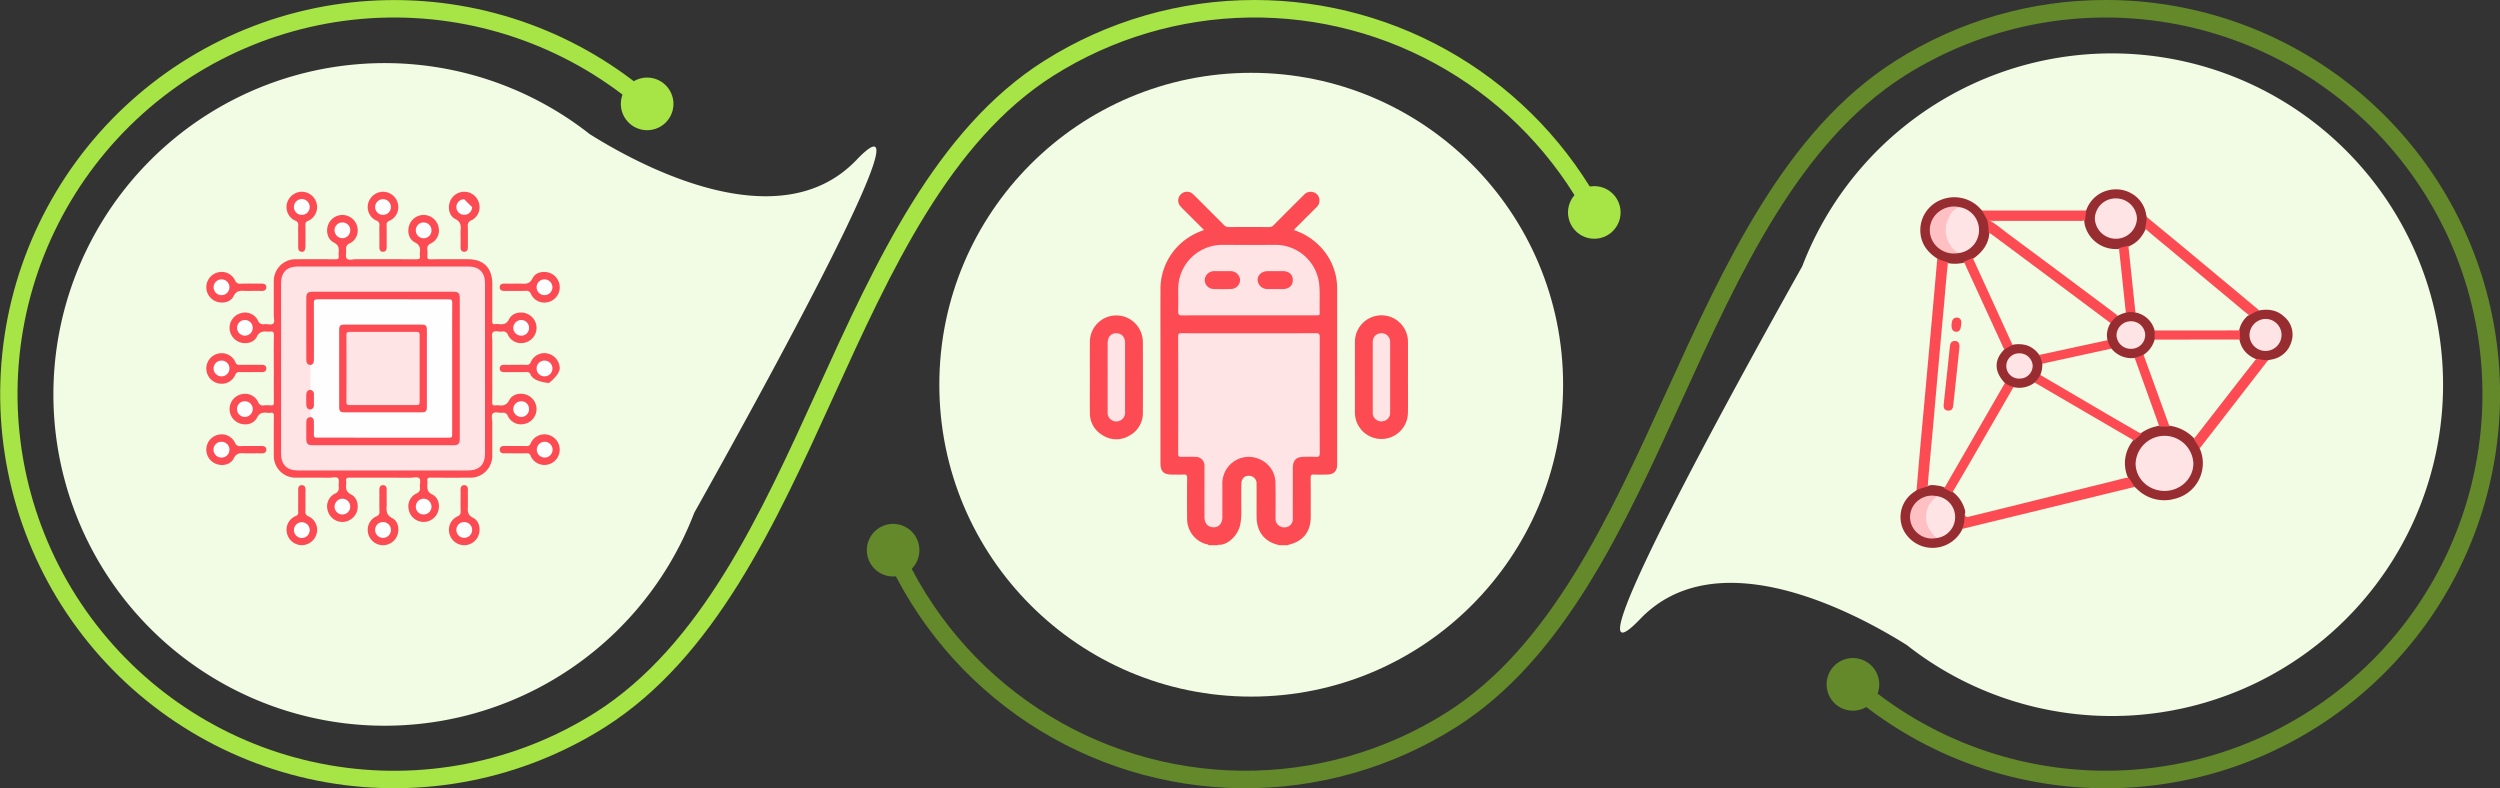 <svg xmlns="http://www.w3.org/2000/svg" xmlns:xlink="http://www.w3.org/1999/xlink" width="1030" height="324.751" viewBox="0 0 1030 324.751">
  <rect x="0" y="0" width="1030" height="324.751" fill="#333333" stroke="none"/>
  <defs>
    <clipPath id="clip-path">
      <path id="Trazado_203484" data-name="Trazado 203484" d="M516.92,0A162.021,162.021,0,0,0,430.16,25.085c-44.506,28.157-69.254,82.5-93.183,135.054-23.707,52.064-48.22,105.9-91.7,133.434A155.175,155.175,0,1,1,264.759,45.763a3.607,3.607,0,0,0,4.762-5.418,162.363,162.363,0,1,0-20.383,259.319c45.292-28.686,70.259-83.512,94.4-136.535,23.491-51.593,47.785-104.945,90.473-131.951a155.263,155.263,0,0,1,220.015,58.48,3.607,3.607,0,0,0,6.373-3.38A162.48,162.48,0,0,0,516.92,0Z" transform="translate(0 0)" fill="#a7e446"/>
    </clipPath>
    <clipPath id="clip-path-2">
      <path id="Trazado_203485" data-name="Trazado 203485" d="M109.222,16.845a10.845,10.845,0,1,0,8.031-3.551,10.845,10.845,0,0,0-8.031,3.551" transform="translate(-106.402 -13.294)" fill="#a7e446"/>
    </clipPath>
    <clipPath id="clip-path-3">
      <path id="Trazado_203486" data-name="Trazado 203486" d="M274.682,33.073a10.839,10.839,0,1,0,4.885-1.171,10.847,10.847,0,0,0-4.885,1.171" transform="translate(-268.727 -31.902)" fill="#a7e446"/>
    </clipPath>
    <clipPath id="clip-path-4">
      <path id="Trazado_203487" data-name="Trazado 203487" d="M654.989,0a161.635,161.635,0,0,0-86.738,25.085c-45.3,28.686-70.271,83.507-94.413,136.523-23.491,51.585-47.785,104.931-90.493,131.939a155.177,155.177,0,0,1-224.975-68.793,3.607,3.607,0,0,0-6.606,2.9,162.393,162.393,0,0,0,235.441,71.987c44.52-28.155,69.266-82.493,93.195-135.042,23.7-52.054,48.218-105.883,91.714-133.419A155.184,155.184,0,0,1,764.721,272.1a155.192,155.192,0,0,1-212.1,6.875,3.607,3.607,0,1,0-4.762,5.418A162.382,162.382,0,1,0,654.989,0Z" transform="translate(-151.46 0)" fill="#64892a"/>
    </clipPath>
    <clipPath id="clip-path-5">
      <path id="Trazado_203488" data-name="Trazado 203488" d="M155.317,90.585a10.841,10.841,0,1,0,4.082-.8,10.85,10.85,0,0,0-4.082.8" transform="translate(-148.555 -89.784)" fill="#64892a"/>
    </clipPath>
    <clipPath id="clip-path-6">
      <path id="Trazado_203489" data-name="Trazado 203489" d="M315.874,116.327a10.851,10.851,0,1,0,8.029-3.551,10.849,10.849,0,0,0-8.029,3.551" transform="translate(-313.056 -112.776)" fill="#64892a"/>
    </clipPath>
    <clipPath id="clip-path-7">
      <rect id="Rectángulo_87938" data-name="Rectángulo 87938" width="145.617" height="145.62" fill="none"/>
    </clipPath>
    <clipPath id="clip-path-8">
      <rect id="Rectángulo_87940" data-name="Rectángulo 87940" width="161.532" height="147.704" fill="none"/>
    </clipPath>
    <clipPath id="clip-path-9">
      <rect id="Rectángulo_87939" data-name="Rectángulo 87939" width="131.107" height="145.62" fill="none"/>
    </clipPath>
  </defs>
  <g id="Grupo_138020" data-name="Grupo 138020" transform="translate(10359 9700)">
    <path id="Unión_1" data-name="Unión 1" d="M8376,11836.5a136.508,136.508,0,0,1,220.923-107.27c21.3,13.377,78.18,43.84,109.908,10.7,32.663-34.116-40.321,98.124-66.8,145.333A136.523,136.523,0,0,1,8376,11836.5Z" transform="translate(-18713 -21374)" fill="#f2fbe3"/>
    <path id="Unión_2" data-name="Unión 2" d="M8376,11836.5a136.508,136.508,0,0,1,220.923-107.27c21.3,13.377,78.18,43.84,109.908,10.7,32.663-34.116-40.321,98.124-66.8,145.333A136.523,136.523,0,0,1,8376,11836.5Z" transform="translate(-976.455 2295.001) rotate(180)" fill="#f2fbe3"/>
    <circle id="Elipse_5552" data-name="Elipse 5552" cx="128.5" cy="128.5" r="128.5" transform="translate(-9972 -9670)" fill="#f2fbe3"/>
    <g id="Grupo_137546" data-name="Grupo 137546" transform="translate(-10359 -9700)">
      <g id="Grupo_137535" data-name="Grupo 137535" transform="translate(0 0)">
        <g id="Grupo_137534" data-name="Grupo 137534" clip-path="url(#clip-path)">
          <rect id="Rectángulo_87932" data-name="Rectángulo 87932" width="661.332" height="324.751" transform="translate(0 0)" fill="#a7e446"/>
        </g>
      </g>
      <g id="Grupo_137537" data-name="Grupo 137537" transform="translate(255.78 31.958)">
        <g id="Grupo_137536" data-name="Grupo 137536" clip-path="url(#clip-path-2)">
          <rect id="Rectángulo_87933" data-name="Rectángulo 87933" width="24.109" height="22.9" transform="translate(-1.209 0)" fill="#a7e446"/>
        </g>
      </g>
      <g id="Grupo_137539" data-name="Grupo 137539" transform="translate(645.995 76.689)">
        <g id="Grupo_137538" data-name="Grupo 137538" clip-path="url(#clip-path-3)">
          <rect id="Rectángulo_87934" data-name="Rectángulo 87934" width="24.765" height="23.229" transform="translate(-1.534 0)" fill="#a7e446"/>
        </g>
      </g>
      <g id="Grupo_137541" data-name="Grupo 137541" transform="translate(364.097 0)">
        <g id="Grupo_137540" data-name="Grupo 137540" clip-path="url(#clip-path-4)">
          <rect id="Rectángulo_87935" data-name="Rectángulo 87935" width="666.399" height="324.751" transform="translate(-0.496 0)" fill="#64892a"/>
        </g>
      </g>
      <g id="Grupo_137543" data-name="Grupo 137543" transform="translate(357.113 215.832)">
        <g id="Grupo_137542" data-name="Grupo 137542" clip-path="url(#clip-path-5)">
          <rect id="Rectángulo_87936" data-name="Rectángulo 87936" width="24.609" height="23.15" transform="translate(-1.455 0)" fill="#64892a"/>
        </g>
      </g>
      <g id="Grupo_137545" data-name="Grupo 137545" transform="translate(752.557 271.103)">
        <g id="Grupo_137544" data-name="Grupo 137544" clip-path="url(#clip-path-6)">
          <rect id="Rectángulo_87937" data-name="Rectángulo 87937" width="24.109" height="22.9" transform="translate(-1.208)" fill="#64892a"/>
        </g>
      </g>
    </g>
    <g id="Grupo_137548" data-name="Grupo 137548" transform="translate(-10274 -9621)">
      <g id="Grupo_137547" data-name="Grupo 137547" clip-path="url(#clip-path-7)">
        <path id="Trazado_203490" data-name="Trazado 203490" d="M132.427,87.5c0,4.589.043,9.178-.03,13.766-.018,1.153.343,1.5,1.416,1.349a4.546,4.546,0,0,1,1.182,0c1.95.236,3.355-.058,4.443-2.16,1.285-2.483,4.507-3.182,7.156-2.17a6.26,6.26,0,0,1-1.06,12.017,5.95,5.95,0,0,1-6.651-3.242,2.007,2.007,0,0,0-2.328-1.39c-1.314.131-3.033-.529-3.856.25s-.248,2.522-.258,3.839c-.033,4.44,0,8.882-.017,13.322a8.981,8.981,0,0,1-9.315,9.335c-5.378.019-10.756.033-16.134-.02-1.052-.01-1.425.3-1.286,1.324a7.116,7.116,0,0,1,.006,1.331c-.1,1.823-.092,3.29,2.084,4.338,2.508,1.208,3.239,4.464,2.265,7.121a6.262,6.262,0,0,1-12.03-.9,5.865,5.865,0,0,1,3.16-6.674,2.194,2.194,0,0,0,1.441-2.6c-.123-1.259.531-2.88-.279-3.69-.747-.747-2.347-.21-3.569-.213-8.388-.019-16.776.012-25.163-.036-1.1-.006-1.541.269-1.376,1.386a6.28,6.28,0,0,1,0,1.478c-.166,1.777.056,3.084,2.022,4.065,2.448,1.221,3.274,4.347,2.43,6.972a6.4,6.4,0,0,1-6.225,4.352,6.311,6.311,0,0,1-5.859-4.807,5.88,5.88,0,0,1,2.907-6.8,2.493,2.493,0,0,0,1.658-2.918c-.106-1.17.364-2.738-.232-3.427-.709-.819-2.32-.254-3.535-.263-4.539-.036-9.079,0-13.618-.018a8.984,8.984,0,0,1-9.354-9.295c-.02-5.378-.03-10.757.018-16.134.009-1.015-.235-1.462-1.3-1.316a5.883,5.883,0,0,1-1.478,0c-1.855-.219-3.166.08-4.188,2.075-1.278,2.5-4.46,3.262-7.124,2.3A6.264,6.264,0,0,1,29.2,98.017a5.952,5.952,0,0,1,6.779,3.247,2,2,0,0,0,2.348,1.364,18.132,18.132,0,0,1,2.957,0c.916.068,1.167-.25,1.159-1.16-.045-4.638-.021-9.276-.021-13.914,0-4.589-.063-9.179.038-13.765.03-1.369-.41-1.754-1.652-1.565a4.784,4.784,0,0,1-1.035,0c-1.843-.13-3.286-.046-4.33,2.1-1.193,2.454-4.378,3.2-6.994,2.308A6.37,6.37,0,0,1,24.19,70.5,6.3,6.3,0,0,1,29.1,64.575a5.916,5.916,0,0,1,6.754,3.014,2.362,2.362,0,0,0,2.81,1.575c1.2-.15,2.763.523,3.541-.285.707-.734.2-2.258.2-3.431.023-4.589-.008-9.178.015-13.766a8.969,8.969,0,0,1,9.238-9.259c5.378-.022,10.757-.04,16.134.023,1.129.013,1.518-.306,1.362-1.4a6.152,6.152,0,0,1,0-1.477c.182-1.789-.085-3.075-2.029-4.061-2.494-1.265-3.3-4.452-2.361-7.11A6.271,6.271,0,0,1,76.789,29a5.957,5.957,0,0,1-3.041,6.876,2.208,2.208,0,0,0-1.529,2.547c.125,1.265-.394,2.981.256,3.706.762.852,2.507.268,3.822.272,8.289.025,16.578-.01,24.867.039,1.151.007,1.633-.277,1.454-1.456a5.174,5.174,0,0,1,0-1.33c.205-1.846-.055-3.171-2.074-4.192-2.5-1.262-3.256-4.464-2.291-7.124a6.266,6.266,0,0,1,12.008.717,5.92,5.92,0,0,1-3.1,6.841,2.215,2.215,0,0,0-1.471,2.582,17.258,17.258,0,0,1,0,2.81c-.078.937.28,1.151,1.171,1.144,5.181-.04,10.361-.02,15.542-.019,6.446,0,10.031,3.611,10.033,10.1,0,5.131.021,10.263-.018,15.394-.007.929.2,1.381,1.21,1.251a7.138,7.138,0,0,1,1.626,0c1.786.183,3.082-.045,4.072-2.011,1.267-2.515,4.43-3.329,7.1-2.4a6.366,6.366,0,0,1,4.242,6.15,6.289,6.289,0,0,1-4.929,5.908,5.946,5.946,0,0,1-6.82-3.16,2.073,2.073,0,0,0-2.452-1.43c-1.3.175-3.046-.569-3.8.321-.643.761-.221,2.443-.226,3.717-.013,3.75,0,7.5,0,11.25" transform="translate(-14.615 -14.613)" fill="#fc4b52"/>
        <path id="Trazado_203491" data-name="Trazado 203491" d="M175.9,312.106c0,.641.04,1.286-.007,1.924-.156,2.128-.1,3.859,2.345,5.087,2.393,1.2,3.016,4.544,2.024,7.089a6.287,6.287,0,0,1-12.055-1.131,6.07,6.07,0,0,1,3.441-6.72,1.848,1.848,0,0,0,1.276-2.09c-.074-2.909,0-5.822-.036-8.733-.012-1.14.317-2.06,1.575-2.022,1.16.035,1.474.933,1.446,2.007-.039,1.529-.01,3.059-.01,4.589" transform="translate(-101.59 -184.623)" fill="#fc4b52"/>
        <path id="Trazado_203492" data-name="Trazado 203492" d="M88.326,18.163c0-1.431-.056-2.865.019-4.292a1.729,1.729,0,0,0-1.232-1.965,6.122,6.122,0,0,1-3.437-6.987A6.408,6.408,0,0,1,89.628.009a6.329,6.329,0,0,1,6.263,4.683,6.17,6.17,0,0,1-3.537,7.322,1.487,1.487,0,0,0-1.047,1.633c.05,2.811.02,5.624.019,8.437,0,1.917-.466,2.792-1.535,2.662-1.7-.208-1.465-1.558-1.466-2.734q0-1.924,0-3.848" transform="translate(-50.472 -0.004)" fill="#fc4b52"/>
        <path id="Trazado_203493" data-name="Trazado 203493" d="M172.878,18.154c0-1.431-.059-2.865.02-4.291a1.734,1.734,0,0,0-1.24-1.963,6.12,6.12,0,0,1-3.423-6.994A6.407,6.407,0,0,1,174.2.009,6.341,6.341,0,0,1,180.455,4.7,6.176,6.176,0,0,1,176.9,12.02a1.488,1.488,0,0,0-1.039,1.637c.047,3.009,0,6.019.028,9.028.012,1.134-.3,2.065-1.556,2.043-1.16-.02-1.491-.907-1.464-1.986.038-1.529.01-3.059.01-4.588" transform="translate(-101.57 -0.004)" fill="#fc4b52"/>
        <path id="Trazado_203494" data-name="Trazado 203494" d="M260.445,312.191c0,.74.041,1.483-.008,2.22-.129,1.936-.062,3.476,2.183,4.57,2.465,1.2,3.2,4.554,2.217,7.162a6.292,6.292,0,0,1-12.072-1,6.071,6.071,0,0,1,3.376-6.752,1.975,1.975,0,0,0,1.328-2.211c-.075-2.909-.006-5.822-.035-8.733-.011-1.094.354-1.941,1.513-1.937s1.53.855,1.507,1.946c-.034,1.578-.009,3.158-.009,4.737" transform="translate(-152.681 -184.623)" fill="#fc4b52"/>
        <path id="Trazado_203495" data-name="Trazado 203495" d="M88.337,312.006c0-1.431.03-2.863-.009-4.292-.032-1.154.179-2.225,1.548-2.193s1.484,1.147,1.472,2.273c-.03,2.862.035,5.725-.034,8.585a1.793,1.793,0,0,0,1.244,1.966,6.131,6.131,0,0,1,3.412,7A6.4,6.4,0,0,1,90,330.238a6.335,6.335,0,0,1-6.2-4.566,6.136,6.136,0,0,1,3.52-7.444,1.436,1.436,0,0,0,1.032-1.634c-.051-1.528-.015-3.059-.015-4.588" transform="translate(-50.483 -184.63)" fill="#fc4b52"/>
        <path id="Trazado_203496" data-name="Trazado 203496" d="M312.031,260.434c-1.579,0-3.158-.014-4.737,0-1.055.011-1.792-.456-1.785-1.517s.751-1.5,1.8-1.5c3.059.018,6.119-.021,9.177.023a1.55,1.55,0,0,0,1.762-1.076,6.159,6.159,0,0,1,7.051-3.584,6.3,6.3,0,0,1-.022,12.3,6.2,6.2,0,0,1-7.048-3.6,1.444,1.444,0,0,0-1.614-1.068c-1.527.068-3.058.019-4.588.018" transform="translate(-184.623 -152.67)" fill="#fc4b52"/>
        <path id="Trazado_203497" data-name="Trazado 203497" d="M18.185,91.327c-.789,0-1.581.039-2.368-.008-1.929-.115-3.484-.081-4.582,2.175-1.188,2.443-4.41,3.171-7.013,2.249a6.285,6.285,0,0,1,.74-12.08,6.057,6.057,0,0,1,6.823,3.228,2.158,2.158,0,0,0,2.431,1.46c2.809-.1,5.624-.009,8.436-.041,1.122-.012,2.084.266,2.073,1.527s-.986,1.529-2.1,1.5c-1.479-.04-2.96-.01-4.44-.01" transform="translate(0 -50.473)" fill="#fc4b52"/>
        <path id="Trazado_203498" data-name="Trazado 203498" d="M312.144,88.3c.74,0,1.483-.042,2.22.008,1.991.136,3.581.115,4.7-2.247,1.15-2.434,4.451-3.116,7.035-2.167a6.291,6.291,0,0,1-.9,12.079,6.047,6.047,0,0,1-6.775-3.322,2.049,2.049,0,0,0-2.34-1.371c-2.86.078-5.723.006-8.585.036-1.077.011-1.965-.305-1.986-1.466-.023-1.262.909-1.585,2.041-1.558,1.529.036,3.059.009,4.589.009" transform="translate(-184.626 -50.448)" fill="#fc4b52"/>
        <path id="Trazado_203499" data-name="Trazado 203499" d="M18.185,175.883c-1.431,0-2.864.05-4.292-.017a1.735,1.735,0,0,0-1.98,1.214,6.118,6.118,0,0,1-6.983,3.444,6.289,6.289,0,0,1-.243-12.217,6.167,6.167,0,0,1,7.326,3.531,1.471,1.471,0,0,0,1.621,1.059c3.009-.048,6.019,0,9.028-.029,1.125-.011,2.082.269,2.068,1.531s-.993,1.525-2.106,1.495c-1.479-.039-2.96-.009-4.44-.009" transform="translate(-0.006 -101.573)" fill="#fc4b52"/>
        <path id="Trazado_203500" data-name="Trazado 203500" d="M312.114,172.876c1.382,0,2.768-.068,4.143.022a1.813,1.813,0,0,0,2.1-1.263,6.1,6.1,0,0,1,6.862-3.427,6.419,6.419,0,0,1,5.011,5.871c.154,2.8-4.44,6.289-4.44,6.289s-6.231-.419-7.507-3.364a1.644,1.644,0,0,0-1.871-1.139c-2.96.045-5.921,0-8.881.026-1.142.011-2.057-.326-2.017-1.583.037-1.163.939-1.469,2.01-1.441,1.529.038,3.059.009,4.589.009" transform="translate(-184.626 -101.572)" fill="#fc4b52"/>
        <path id="Trazado_203501" data-name="Trazado 203501" d="M18.05,260.438c-.789,0-1.585.063-2.367-.012-1.938-.186-3.368.015-4.432,2.174-1.2,2.439-4.4,3.182-7.01,2.267a6.283,6.283,0,0,1,.7-12.079,6.059,6.059,0,0,1,6.833,3.206,2.168,2.168,0,0,0,2.426,1.472c2.858-.1,5.722-.013,8.584-.041,1.092-.011,1.941.351,1.941,1.509s-.852,1.534-1.941,1.513c-1.578-.031-3.158-.008-4.736-.008" transform="translate(-0.001 -152.672)" fill="#fc4b52"/>
        <path id="Trazado_203502" data-name="Trazado 203502" d="M257.414,18.1a21.839,21.839,0,0,1,.012-2.219c.207-2.031,0-3.558-2.241-4.692-2.429-1.229-3.123-4.445-2.171-7.04a6.289,6.289,0,0,1,12.043.751,6.028,6.028,0,0,1-3.153,6.853,2.266,2.266,0,0,0-1.515,2.55c.083,2.81.005,5.625.036,8.437.012,1.078-.3,1.967-1.464,1.99-1.259.025-1.586-.9-1.557-2.04.039-1.529.01-3.059.01-4.589" transform="translate(-152.652 0)" fill="#fc4b52"/>
        <path id="Trazado_203503" data-name="Trazado 203503" d="M77.825,119.844q0-17.538,0-35.077c0-4.554,2.382-6.936,6.931-6.936q35.077,0,70.154,0c4.552,0,6.941,2.382,6.942,6.928q0,35.076,0,70.154c0,4.548-2.39,6.938-6.934,6.938q-35.076,0-70.154,0c-4.551,0-6.938-2.384-6.939-6.93q0-17.538,0-35.077" transform="translate(-47.031 -47.034)" fill="#ffe4e5"/>
        <path id="Trazado_203504" data-name="Trazado 203504" d="M218.138,35.159a3.23,3.23,0,0,1,6.46.084,3.231,3.231,0,1,1-6.46-.084" transform="translate(-131.824 -19.327)" fill="#fdfefe"/>
        <path id="Trazado_203505" data-name="Trazado 203505" d="M31.978,221.371a3.147,3.147,0,0,1,3.138-3.232,3.275,3.275,0,0,1,3.361,3.209,3.323,3.323,0,0,1-3.339,3.257,3.2,3.2,0,0,1-3.16-3.235" transform="translate(-19.325 -131.824)" fill="#fdfefe"/>
        <path id="Trazado_203506" data-name="Trazado 203506" d="M136.746,31.975a3.149,3.149,0,0,1,3.245,3.124,3.284,3.284,0,0,1-3.2,3.374,3.326,3.326,0,0,1-3.268-3.326,3.192,3.192,0,0,1,3.22-3.172" transform="translate(-80.691 -19.323)" fill="#fdfefe"/>
        <path id="Trazado_203507" data-name="Trazado 203507" d="M326.108,136.781a3.161,3.161,0,0,1-3.165,3.211,3.281,3.281,0,0,1-3.333-3.24,3.32,3.32,0,0,1,3.363-3.227,3.2,3.2,0,0,1,3.135,3.257" transform="translate(-193.144 -80.69)" fill="#fdfefe"/>
        <path id="Trazado_203508" data-name="Trazado 203508" d="M35.258,139.987a3.232,3.232,0,0,1-.1-6.463,3.232,3.232,0,1,1,.1,6.463" transform="translate(-19.33 -80.691)" fill="#fdfefe"/>
        <path id="Trazado_203509" data-name="Trazado 203509" d="M322.827,218.146a3.151,3.151,0,0,1,3.275,3.091,3.191,3.191,0,0,1-3.163,3.372,3.319,3.319,0,0,1-3.331-3.26,3.275,3.275,0,0,1,3.218-3.2" transform="translate(-193.144 -131.829)" fill="#fdfefe"/>
        <path id="Trazado_203510" data-name="Trazado 203510" d="M139.989,322.821a3.232,3.232,0,0,1-6.464.116,3.316,3.316,0,0,1,3.257-3.332,3.277,3.277,0,0,1,3.207,3.216" transform="translate(-80.691 -193.142)" fill="#fdfefe"/>
        <path id="Trazado_203511" data-name="Trazado 203511" d="M221.315,326.105a3.155,3.155,0,0,1-3.175-3.2,3.271,3.271,0,0,1,3.269-3.3,3.308,3.308,0,0,1,3.193,3.245,3.2,3.2,0,0,1-3.287,3.251" transform="translate(-131.825 -193.144)" fill="#fdfefe"/>
        <path id="Trazado_203512" data-name="Trazado 203512" d="M179.084,343.93a3.224,3.224,0,0,1,3.208,3.189,3.253,3.253,0,1,1-6.5-.1,3.209,3.209,0,0,1,3.3-3.093" transform="translate(-106.231 -207.841)" fill="#fdfefe"/>
        <path id="Trazado_203513" data-name="Trazado 203513" d="M94.478,14.191a3.216,3.216,0,0,1-3.247-3.146,3.252,3.252,0,1,1,6.5.005,3.221,3.221,0,0,1-3.255,3.141" transform="translate(-55.132 -4.666)" fill="#fdfefe"/>
        <path id="Trazado_203514" data-name="Trazado 203514" d="M179.086,14.191a3.219,3.219,0,0,1-3.3-3.244,3.253,3.253,0,1,1,6.506.053,3.222,3.222,0,0,1-3.207,3.19" transform="translate(-106.23 -4.665)" fill="#fdfefe"/>
        <path id="Trazado_203515" data-name="Trazado 203515" d="M263.607,343.929a3.216,3.216,0,0,1,3.24,3.154,3.252,3.252,0,1,1-6.5-.025,3.214,3.214,0,0,1,3.263-3.129" transform="translate(-157.329 -207.841)" fill="#fdfefe"/>
        <path id="Trazado_203516" data-name="Trazado 203516" d="M97.732,347.2a3.252,3.252,0,1,1-6.5-.119,3.252,3.252,0,0,1,6.5.119" transform="translate(-55.132 -207.839)" fill="#fdfefe"/>
        <path id="Trazado_203517" data-name="Trazado 203517" d="M347.112,260.336a3.252,3.252,0,1,1,.071,6.5,3.252,3.252,0,0,1-.071-6.5" transform="translate(-207.843 -157.325)" fill="#fdfefe"/>
        <path id="Trazado_203518" data-name="Trazado 203518" d="M14.194,94.519a3.237,3.237,0,0,1-3.186,3.216,3.253,3.253,0,1,1,.084-6.5,3.212,3.212,0,0,1,3.1,3.287" transform="translate(-4.667 -55.131)" fill="#fdfefe"/>
        <path id="Trazado_203519" data-name="Trazado 203519" d="M343.93,94.457a3.214,3.214,0,0,1,3.164-3.229,3.252,3.252,0,1,1-.042,6.5,3.221,3.221,0,0,1-3.122-3.274" transform="translate(-207.842 -55.131)" fill="#fdfefe"/>
        <path id="Trazado_203520" data-name="Trazado 203520" d="M14.2,179.021a3.228,3.228,0,0,1-3.134,3.264,3.253,3.253,0,1,1-.021-6.5,3.215,3.215,0,0,1,3.154,3.239" transform="translate(-4.669 -106.227)" fill="#fdfefe"/>
        <path id="Trazado_203521" data-name="Trazado 203521" d="M343.931,178.985a3.224,3.224,0,0,1,3.192-3.2,3.253,3.253,0,1,1-.1,6.5,3.219,3.219,0,0,1-3.093-3.3" transform="translate(-207.842 -106.226)" fill="#fdfefe"/>
        <path id="Trazado_203522" data-name="Trazado 203522" d="M14.2,263.559a3.219,3.219,0,0,1-3.262,3.281,3.252,3.252,0,1,1,.087-6.5,3.222,3.222,0,0,1,3.175,3.222" transform="translate(-4.667 -157.325)" fill="#fdfefe"/>
        <path id="Trazado_203523" data-name="Trazado 203523" d="M266.848,11a3.253,3.253,0,0,1-6.505-.051,3.3,3.3,0,0,1,3.205-3.228" transform="translate(-157.329 -4.665)" fill="#fdfefe"/>
        <path id="Trazado_203524" data-name="Trazado 203524" d="M108.645,159.941c-.681-1-.286-2.1-.3-3.169a7.453,7.453,0,0,0,0-8.081q0-5.132,0-10.263a7.693,7.693,0,0,0,.98-4.529c-.036-6.51-.015-13.02-.014-19.531,0-.592,0-1.183.04-1.775a1.511,1.511,0,0,1,1.566-1.6c.542-.034,1.084-.039,1.627-.04q25.671,0,51.343,0c3.11,0,3.233.126,3.233,3.256q0,25.671,0,51.343c0,3.089-.123,3.209-3.275,3.21q-25.671,0-51.343,0c-3.023,0-3.169-.162-3.194-3.159-.015-1.91.237-3.854-.669-5.66" transform="translate(-65.413 -67.048)" fill="#fefefe"/>
        <path id="Trazado_203525" data-name="Trazado 203525" d="M106.129,155.8c.913.311,1.094,1.047,1.094,1.886,0,1.776.04,3.554-.016,5.328-.027.866.176,1.2,1.131,1.194q27.381-.043,54.763.006c1.19,0,1.089-.61,1.089-1.378q-.009-16.725,0-33.45c0-6.907-.031-13.814.03-20.721.01-1.2-.351-1.451-1.485-1.448q-27.011.052-54.023-.007c-1.278,0-1.519.386-1.511,1.575.054,7.7.024,15.393.031,23.089,0,1.087-.047,2.116-1.393,2.412-1.589-.079-1.724-1.244-1.737-2.419-.032-2.714-.011-5.428-.011-8.141q0-8.438,0-16.875c0-2.183.552-2.752,2.686-2.752q28.939-.007,57.879,0c2.074,0,2.666.58,2.667,2.623q.008,29.013,0,58.027c0,1.973-.6,2.578-2.562,2.579q-29.013.009-58.027,0c-2.058,0-2.631-.585-2.641-2.649q-.017-3.4,0-6.809c.008-1.331.532-2.193,2.037-2.071" transform="translate(-62.897 -62.906)" fill="#fc4b52"/>
        <path id="Trazado_203526" data-name="Trazado 203526" d="M105.811,206.332a1.7,1.7,0,0,1,1.392,1.926q0,2.115,0,4.229a1.707,1.707,0,0,1-1.394,1.927c-1.237-.047-1.7-.829-1.733-1.924q-.062-2.117,0-4.237c.033-1.094.5-1.878,1.736-1.921" transform="translate(-62.875 -124.689)" fill="#fc4b52"/>
        <path id="Trazado_203527" data-name="Trazado 203527" d="M138.342,156.407q0-7.915,0-15.83c0-1.842.406-2.243,2.265-2.244q15.83-.007,31.66,0c1.764,0,2.2.429,2.205,2.156q.009,15.9,0,31.808c0,1.735-.442,2.171-2.193,2.172q-15.829.009-31.66,0c-1.865,0-2.275-.4-2.278-2.234q-.01-7.915,0-15.83" transform="translate(-83.601 -83.595)" fill="#fc4b52"/>
        <path id="Trazado_203528" data-name="Trazado 203528" d="M145.89,160.81c0-4.539.031-9.078-.023-13.617-.012-1.041.293-1.326,1.327-1.322q13.765.057,27.53,0c1.039,0,1.328.288,1.324,1.324q-.056,13.765,0,27.53c0,1.04-.292,1.326-1.327,1.322q-13.765-.057-27.53,0c-1.038,0-1.336-.287-1.324-1.325.053-4.637.023-9.275.023-13.913" transform="translate(-88.149 -88.152)" fill="#ffe4e5"/>
      </g>
    </g>
    <g id="Grupo_137552" data-name="Grupo 137552" transform="translate(-9576 -9622)">
      <g id="Grupo_137551" data-name="Grupo 137551" clip-path="url(#clip-path-8)">
        <path id="Trazado_203538" data-name="Trazado 203538" d="M15.1,163.273c.461-5.37.908-10.742,1.386-16.11.6-6.725,1.227-13.448,1.84-20.172q1.261-13.84,2.515-27.679,1.051-11.651,2.079-23.3.362-4.067.72-8.133c1.71.046,3.342.267,4.376,1.817-.806,7.083-1.3,14.191-1.978,21.283-.647,6.727-1.23,13.461-1.832,20.191s-1.225,13.46-1.8,20.193c-.459,5.375-.991,10.746-1.474,16.119-.375,4.174-.779,8.345-1.11,12.523a5.776,5.776,0,0,1-.213,1.708,6.56,6.56,0,0,1-4.508,1.565" transform="translate(-8.478 -39.327)" fill="#fc4b52"/>
        <path id="Trazado_203539" data-name="Trazado 203539" d="M241.6,240.811a15.025,15.025,0,0,1-10.23,20.73,15.88,15.88,0,0,1-15.386-3.8c-.394-.357-.774-.729-1.16-1.093-1.534-.735-1.83-2.322-2.657-3.545a14.723,14.723,0,0,1,1.973-15.529,20.753,20.753,0,0,1,3.569-3.259,17.5,17.5,0,0,1,7.524-2.864,24.442,24.442,0,0,1,3.764-.008,17.12,17.12,0,0,1,10.559,5.492c.82,1.223,1.943,2.3,2.046,3.874" transform="translate(-118.331 -134.061)" fill="#972d31"/>
        <path id="Trazado_203540" data-name="Trazado 203540" d="M29.724,34.486a24.939,24.939,0,0,1-4.113-1.435c-4.366-2.791-6.958-6.562-7-11.722A13.412,13.412,0,0,1,27.165,8.838a14.526,14.526,0,0,1,15.441,2.9c.5.481.955,1.006,1.431,1.512,1.525.908,1.85,2.523,2.521,3.936.355,1.7.947,3.383.519,5.157-.286,4.633-2.8,8-6.577,10.659a15.4,15.4,0,0,1-4,1.727,14.739,14.739,0,0,1-5.36.344c-.523-.068-1.121,0-1.42-.58" transform="translate(-10.445 -4.505)" fill="#972d31"/>
        <path id="Trazado_203541" data-name="Trazado 203541" d="M126.818,282.787l2.31,3.524L58.191,303.6a20.268,20.268,0,0,1,.576-5.825c.132-.09.381-.2.414-.061.373,1.541,1.422.932,2.353.706,18.917-4.616,37.8-9.372,56.711-14,2.172-.531,4.327-1.126,6.509-1.623a2.615,2.615,0,0,1,2.065-.008" transform="translate(-32.635 -163.722)" fill="#fc4b52"/>
        <path id="Trazado_203542" data-name="Trazado 203542" d="M26.376,302.048a16.685,16.685,0,0,1-.819,5.68,13.669,13.669,0,0,1-8.506,7.291A13.453,13.453,0,0,1,1.423,308.6a12.311,12.311,0,0,1,3.908-15.858l1.295-.939a24.22,24.22,0,0,1,4.125-1.377c1.41-1.056,3-.7,4.552-.5a9.311,9.311,0,0,1,2.67.706,17.517,17.517,0,0,1,3.563,1.907,13.561,13.561,0,0,1,4.847,6.927,3.079,3.079,0,0,1-.007,2.586" transform="translate(0 -167.854)" fill="#972d31"/>
        <path id="Trazado_203543" data-name="Trazado 203543" d="M173.366,8.727A12.736,12.736,0,0,1,182.069.5c7.224-2.037,14.659,2.405,15.943,9.523.084.463.2.919.309,1.378.85,1.5.038,2.925-.2,4.377-1.423,3.489-3.627,6.3-7.361,7.79a11.62,11.62,0,0,1-3.98.984,13.115,13.115,0,0,1-13.935-9.712,10.327,10.327,0,0,1-.274-2.485c.01-1.26-.154-2.554.791-3.624" transform="translate(-96.869 0)" fill="#972d31"/>
        <path id="Trazado_203544" data-name="Trazado 203544" d="M229.787,31.576a23.235,23.235,0,0,0,.651-4.477c4.473,3.684,8.961,7.352,13.417,11.055q16.161,13.433,32.3,26.9a7.677,7.677,0,0,1,.557.566,8.961,8.961,0,0,1-3.891,2.041c-2.151-1.515-4.1-3.262-6.106-4.944-4.593-3.857-9.233-7.662-13.828-11.517-4.677-3.923-9.38-7.816-14.061-11.736-2.709-2.269-5.488-4.462-8.121-6.814-.357-.318-.8-.566-.914-1.07" transform="translate(-128.987 -15.701)" fill="#fc4b52"/>
        <path id="Trazado_203545" data-name="Trazado 203545" d="M322.275,120.146a18.193,18.193,0,0,1,3.791-1.885c3.942-.769,7.536-.133,10.463,2.645a9.569,9.569,0,0,1,2.832,10.385,10.211,10.211,0,0,1-8.142,7.172c-.48.1-.96.206-1.441.309-1.474.825-2.861.1-4.27-.217-4.076-1.476-6.691-4.169-7.525-8.338a8.228,8.228,0,0,1-.139-3.544,10.7,10.7,0,0,1,2.843-5.525c.449-.44.852-.969,1.587-1" transform="translate(-178.345 -68.346)" fill="#972d31"/>
        <path id="Trazado_203546" data-name="Trazado 203546" d="M301.921,165.995a18.48,18.48,0,0,0,4.388.609q-7.132,9.21-14.266,18.42-6.944,8.957-13.9,17.905l-2.2-3.564c-.193-.681.355-1.07.7-1.508,7.962-10.2,15.845-20.456,23.862-30.617.389-.493.694-1.091,1.414-1.246" transform="translate(-154.876 -96.179)" fill="#fc4b52"/>
        <path id="Trazado_203547" data-name="Trazado 203547" d="M119.482,20.749q-.206,1.881-.411,3.762a2.852,2.852,0,0,1-2.164.5q-17.858.023-35.715.006a8.205,8.205,0,0,1-1.952-.179,4.883,4.883,0,0,1-.582-.289q-1.042-1.893-2.082-3.785l42.906-.013" transform="translate(-42.985 -12.022)" fill="#fc4b52"/>
        <path id="Trazado_203548" data-name="Trazado 203548" d="M232.776,264.128c-6.587.013-11.945-5.061-11.953-11.316a11.914,11.914,0,0,1,23.8-.1c.047,6.267-5.285,11.4-11.85,11.415" transform="translate(-123.955 -139.863)" fill="#ffe4e5"/>
        <path id="Trazado_203549" data-name="Trazado 203549" d="M128.454,181.829q13.816,8.107,27.635,16.209c4.654,2.722,9.331,5.408,14,8.11q-1.5,1.348-3,2.7Q146.891,197.072,126.7,185.3a4.088,4.088,0,0,1-.492-.4,5.983,5.983,0,0,1,2.244-3.071" transform="translate(-70.846 -105.353)" fill="#fc4b52"/>
        <path id="Trazado_203550" data-name="Trazado 203550" d="M230.159,191.7,220,163.405a5.227,5.227,0,0,1,3.637-1.287L234.364,191.7l-4.205,0" transform="translate(-123.495 -93.932)" fill="#fc4b52"/>
        <path id="Trazado_203551" data-name="Trazado 203551" d="M132.193,72.308q-13.513-10.1-27.027-20.2Q94.426,44.088,83.662,36.1c-.558-.415-1.148-.792-1.722-1.187a17.457,17.457,0,0,0-.618-5.174l.464-.032c3.193,1.758,5.909,4.137,8.8,6.284,9.159,6.807,18.337,13.592,27.465,20.438,5.382,4.036,10.807,8.018,16.16,12.089a2.6,2.6,0,0,1,.809.767,6.11,6.11,0,0,1-2.824,3.024" transform="translate(-45.649 -17.212)" fill="#fc4b52"/>
        <path id="Trazado_203552" data-name="Trazado 203552" d="M47.988,17.462A9.555,9.555,0,0,1,46.945,36.35,8.552,8.552,0,0,1,42.2,30.644c-1.483-4.722-.617-9,3.281-12.5a2.391,2.391,0,0,1,2.511-.686" transform="translate(-23.303 -10.044)" fill="#ffe4e5"/>
        <path id="Trazado_203553" data-name="Trazado 203553" d="M63.256,67.179Q68.668,79,74.078,90.818q2.785,6.091,5.554,12.188c-.756,1.25-2.065,1.595-3.394,1.908q-7.814-17-15.626-34c-.329-.716-.624-1.446-.935-2.17l3.579-1.569" transform="translate(-33.499 -38.924)" fill="#fc4b52"/>
        <path id="Trazado_203554" data-name="Trazado 203554" d="M40.148,17.137c-2.607.348-3.828,2.294-4.8,4.219A11.119,11.119,0,0,0,38.7,35.538a2.511,2.511,0,0,1,.4.488,10.027,10.027,0,0,1-10.069-4.434,9.468,9.468,0,0,1,.723-11.177,10.2,10.2,0,0,1,10.389-3.277" transform="translate(-15.462 -9.719)" fill="#fec0c2"/>
        <path id="Trazado_203555" data-name="Trazado 203555" d="M69.613,191.443q-9.188,15.921-18.38,31.84c-2.246,3.881-4.538,7.737-6.809,11.6l-3.343-1.751,24.993-43.362a5.888,5.888,0,0,1,3.538,1.669" transform="translate(-23.061 -109.957)" fill="#fc4b52"/>
        <path id="Trazado_203556" data-name="Trazado 203556" d="M27.675,300.5a8.708,8.708,0,0,1,0,17.308c-3.059-1.609-5.245-6.321-4.588-10.079.521-2.977,1.672-5.63,4.591-7.228" transform="translate(-12.892 -174.113)" fill="#ffe4e5"/>
        <path id="Trazado_203557" data-name="Trazado 203557" d="M19.826,300.186c-1.149,1.5-2.68,2.666-3.408,4.528-1.768,4.519-.729,8.372,2.552,11.836.292.308.569.629.853.944a9.086,9.086,0,0,1-9.224-3.658,8.553,8.553,0,0,1,.11-10.151,9.03,9.03,0,0,1,9.117-3.5" transform="translate(-5.043 -173.798)" fill="#fec0c2"/>
        <path id="Trazado_203558" data-name="Trazado 203558" d="M182.539,17.139a8.521,8.521,0,0,1,8.575-8.215,8.61,8.61,0,0,1,8.775,8.382,8.683,8.683,0,0,1-17.35-.167" transform="translate(-102.465 -5.171)" fill="#ffe4e5"/>
        <path id="Trazado_203559" data-name="Trazado 203559" d="M208,82.768q-.955-9.024-1.91-18.048c-.3-2.852-.621-5.7-.932-8.554l3.881-.96q1.462,13.764,2.925,27.527a6,6,0,0,1-3.964.034" transform="translate(-115.16 -31.987)" fill="#fc4b52"/>
        <path id="Trazado_203560" data-name="Trazado 203560" d="M334.683,126.96a6.6,6.6,0,1,1-6.89,6.577,6.747,6.747,0,0,1,6.89-6.577" transform="translate(-184 -73.562)" fill="#ffe4e5"/>
        <path id="Trazado_203561" data-name="Trazado 203561" d="M237.985,138.243l35.209-.02a16.011,16.011,0,0,0,.084,3.75L238,142a3.454,3.454,0,0,1-.011-3.753" transform="translate(-133.28 -80.088)" fill="#fc4b52"/>
        <path id="Trazado_203562" data-name="Trazado 203562" d="M97.24,169.391a14.485,14.485,0,0,1-3.538-1.669c-3.564-3.78-4.32-7.5-2.31-11.213a16.329,16.329,0,0,1,2.034-2.615l3.393-1.908a11.745,11.745,0,0,1,6.244.31,10.321,10.321,0,0,1,4.793,3.838,3.463,3.463,0,0,1,1.265,3.64,11.081,11.081,0,0,1-.826,4.606,15.027,15.027,0,0,1-2.243,3.071,10.318,10.318,0,0,1-8.812,1.94" transform="translate(-50.687 -87.905)" fill="#972d31"/>
        <path id="Trazado_203563" data-name="Trazado 203563" d="M47.032,151.01q-1.067,10.079-2.139,20.157c-.144,1.354-.33,2.7-.453,4.06-.117,1.3-.741,2.129-2.164,2.011-1.443-.119-1.893-1.114-1.763-2.361.569-5.418,1.166-10.832,1.749-16.248.28-2.6.569-5.207.821-7.813.125-1.289.565-2.278,2.128-2.264,1.263.012,1.878.882,1.821,2.458" transform="translate(-22.729 -86.072)" fill="#fc4b52"/>
        <path id="Trazado_203564" data-name="Trazado 203564" d="M51.972,128.123c-.186,2.545-.824,3.452-2.167,3.369-1.46-.09-2.06-1.337-1.77-3.574.154-1.189.586-2.191,1.991-2.251a1.759,1.759,0,0,1,1.935,1.539,3.9,3.9,0,0,1,.012.917" transform="translate(-26.924 -72.811)" fill="#fc4b52"/>
        <path id="Trazado_203565" data-name="Trazado 203565" d="M213.556,127.837l.01,3.753a11.151,11.151,0,0,1-4.57,6.278l-3.637,1.287a10.557,10.557,0,0,1-9.6-3.863,3.28,3.28,0,0,1-1.632-3.449,9.39,9.39,0,0,1,1.27-7.064,14.262,14.262,0,0,1,2.732-2.872,16.739,16.739,0,0,1,3.562-1.444,11.212,11.212,0,0,1,3.965-.035,10.075,10.075,0,0,1,7.9,7.409" transform="translate(-108.851 -69.682)" fill="#972d31"/>
        <path id="Trazado_203566" data-name="Trazado 203566" d="M158.43,147.795a12.536,12.536,0,0,0,1.633,3.449q-13.367,2.923-26.731,5.848c-.583.128-1.161.275-1.742.412a16.345,16.345,0,0,0-1.264-3.641l28.1-6.068" transform="translate(-73.156 -85.634)" fill="#fc4b52"/>
        <path id="Trazado_203567" data-name="Trazado 203567" d="M104.864,171.071a5.208,5.208,0,1,1-.185-10.409,5.4,5.4,0,0,1,5.585,5.209,5.314,5.314,0,0,1-5.4,5.2" transform="translate(-55.799 -93.088)" fill="#ffe4e5"/>
        <path id="Trazado_203568" data-name="Trazado 203568" d="M214.712,135.019a5.73,5.73,0,0,1-6.005,5.583,5.8,5.8,0,0,1-5.82-5.64,5.888,5.888,0,0,1,5.968-5.694,5.775,5.775,0,0,1,5.857,5.751" transform="translate(-113.887 -74.899)" fill="#ffe4e5"/>
      </g>
    </g>
    <g id="Grupo_137554" data-name="Grupo 137554" transform="translate(-10644.447 -12535)">
      <g id="Grupo_137550" data-name="Grupo 137550" transform="translate(734.447 2914)">
        <g id="Grupo_137549" data-name="Grupo 137549" clip-path="url(#clip-path-9)">
          <path id="Trazado_203529" data-name="Trazado 203529" d="M104.3,145.62c-.257-.434-.751-.354-1.132-.481A10.775,10.775,0,0,1,95.459,134.7q-.065-8.389.014-16.78c.012-1.127-.3-1.482-1.424-1.417-1.606.092-3.222.026-4.833.023-3.44-.008-4.741-1.295-4.742-4.712q0-23.535,0-47.069c0-8.011-.034-16.021.01-24.032a25.344,25.344,0,0,1,10.3-21,26.874,26.874,0,0,1,7.671-3.928c-2.944-2.937-5.758-5.74-8.565-8.551a14.42,14.42,0,0,1-1.35-1.458,3.522,3.522,0,0,1,.291-4.67A3.549,3.549,0,0,1,97.5.684a10.348,10.348,0,0,1,1.266,1.138q5.941,5.923,11.861,11.867a2.527,2.527,0,0,0,1.968.866q8.318-.055,16.636,0a2.519,2.519,0,0,0,1.963-.869q6.156-6.211,12.365-12.369A3.645,3.645,0,0,1,147.421.175a3.483,3.483,0,0,1,2.518,2.808,3.643,3.643,0,0,1-1.232,3.448q-4.126,4.119-8.239,8.25c-.325.327-.759.578-.907,1.169a25.542,25.542,0,0,1,9.151,5.225,24.912,24.912,0,0,1,8.56,19.107q.039,36.12,0,72.239c0,2.651-1.368,4.026-4.017,4.092-1.847.046-3.7.072-5.544-.014-1.051-.049-1.362.234-1.35,1.322.06,5.4.033,10.807.026,16.211-.008,6.074-3.208,10.045-9.174,11.413-.079.018-.139.114-.207.174h-3.413c-5.977-1.136-9.462-5.363-9.5-11.565-.027-4.547.022-9.094-.02-13.641a3.106,3.106,0,0,0-2.778-3.367c-2.082-.211-3.459,1.043-3.491,3.312-.056,3.978-.035,7.957-.007,11.936a25.576,25.576,0,0,1-.393,4.521c-.725,4.22-4.352,8.082-8.028,8.617-.459.067-.954-.114-1.379.187Z" transform="translate(-55.368 0)" fill="#fc4b52"/>
          <path id="Trazado_203530" data-name="Trazado 203530" d="M.018,173.282c0-4.879-.04-9.759.011-14.637a10.9,10.9,0,0,1,21.488-2.457,12.124,12.124,0,0,1,.343,2.81c.025,9.569.053,19.138,0,28.706a10.523,10.523,0,0,1-5.729,9.781,10.373,10.373,0,0,1-11.062-.4,10.35,10.35,0,0,1-5.034-9.026c-.065-4.926-.016-9.853-.016-14.779" transform="translate(0 -96.91)" fill="#fc4b52"/>
          <path id="Trazado_203531" data-name="Trazado 203531" d="M338.934,173.46c0,4.879.067,9.759-.018,14.637a10.921,10.921,0,0,1-21.84-.2c.005-9.663-.023-19.327.012-28.991a10.923,10.923,0,0,1,21.846-.227c0,.095.006.189.006.284q0,7.248,0,14.5Z" transform="translate(-207.852 -96.954)" fill="#fc4b52"/>
          <path id="Trazado_203532" data-name="Trazado 203532" d="M134.806,169.179c9.193,0,18.386.03,27.578-.033,1.357-.009,1.631.426,1.628,1.686q-.059,23.814,0,47.627c0,1.288-.309,1.765-1.645,1.664-1.555-.117-3.126-.028-4.689-.027-3.43,0-4.762,1.354-4.763,4.846q0,10.307-.006,20.615a3.328,3.328,0,0,1-2.673,3.526,3.74,3.74,0,0,1-4.169-1.978,3.7,3.7,0,0,1-.282-1.8c0-4.739.111-9.482-.034-14.216a10.591,10.591,0,0,0-6.1-9.809,10.851,10.851,0,0,0-15.444,7.136,10.553,10.553,0,0,0-.327,2.663c.024,4.6.013,9.194.01,13.791,0,2.619-1.334,4.229-3.51,4.249-2.417.022-3.85-1.505-3.862-4.242-.026-5.876-.008-11.753-.008-17.629,0-1.137.006-2.275,0-3.412a3.6,3.6,0,0,0-3.737-3.733c-1.943-.021-3.887-.038-5.828.01-.868.021-1.272-.164-1.271-1.16q.039-24.311,0-48.623c0-1.147.571-1.161,1.413-1.159q13.861.023,27.721.01" transform="translate(-69.272 -110.882)" fill="#ffe4e5"/>
          <path id="Trazado_203533" data-name="Trazado 203533" d="M134.759,92.549c-9.14,0-18.28-.031-27.419.032-1.4.01-1.746-.41-1.7-1.754.1-3.123.01-6.251.036-9.377a18.145,18.145,0,0,1,17.87-17.929c7.388.017,14.776.058,22.163-.011a18.126,18.126,0,0,1,18.02,15.946c.44,4.066.082,8.129.24,12.19.037.954-.576.9-1.218.9q-6.464-.008-12.928,0H134.759" transform="translate(-69.246 -41.634)" fill="#ffe4e5"/>
          <path id="Trazado_203534" data-name="Trazado 203534" d="M21.362,187.414c0-4.738-.01-9.476,0-14.213.007-2.418,1.367-3.958,3.467-3.984,2.224-.027,3.7,1.507,3.7,3.922q.018,14.285,0,28.569a3.541,3.541,0,0,1-2.395,3.637,3.564,3.564,0,0,1-4.783-3.718q.009-7.107,0-14.213" transform="translate(-14.002 -110.929)" fill="#ffe4e5"/>
          <path id="Trazado_203535" data-name="Trazado 203535" d="M345.6,187.466c0,4.832.018,9.665-.01,14.5a3.424,3.424,0,0,1-2.633,3.445,3.627,3.627,0,0,1-3.9-1.344,3.321,3.321,0,0,1-.632-2.132c0-9.712-.01-19.425.013-29.137a3.447,3.447,0,0,1,3.572-3.585,3.492,3.492,0,0,1,3.576,3.616c.036,4.88.012,9.76.011,14.64" transform="translate(-221.852 -110.924)" fill="#ffe4e5"/>
          <path id="Trazado_203536" data-name="Trazado 203536" d="M208.051,102.328c-1.087,0-2.175.027-3.26-.006a4,4,0,0,1-4.079-3.7c.009-2.13,1.741-3.664,4.172-3.675,2.126-.01,4.253-.023,6.379,0,2.413.031,3.949,1.474,3.952,3.66,0,2.2-1.511,3.656-3.9,3.712-1.086.025-2.174,0-3.26,0" transform="translate(-131.575 -62.235)" fill="#fc4b52"/>
          <path id="Trazado_203537" data-name="Trazado 203537" d="M144.7,94.961c1.088,0,2.177-.009,3.265,0a3.912,3.912,0,0,1,4.018,3.59,3.816,3.816,0,0,1-3.7,3.761c-2.409.1-4.829.105-7.237,0a3.792,3.792,0,0,1-3.658-3.791,3.9,3.9,0,0,1,4.045-3.558c1.088-.009,2.177,0,3.265,0" transform="translate(-90.06 -62.248)" fill="#fc4b52"/>
        </g>
      </g>
    </g>
  </g>
</svg>
